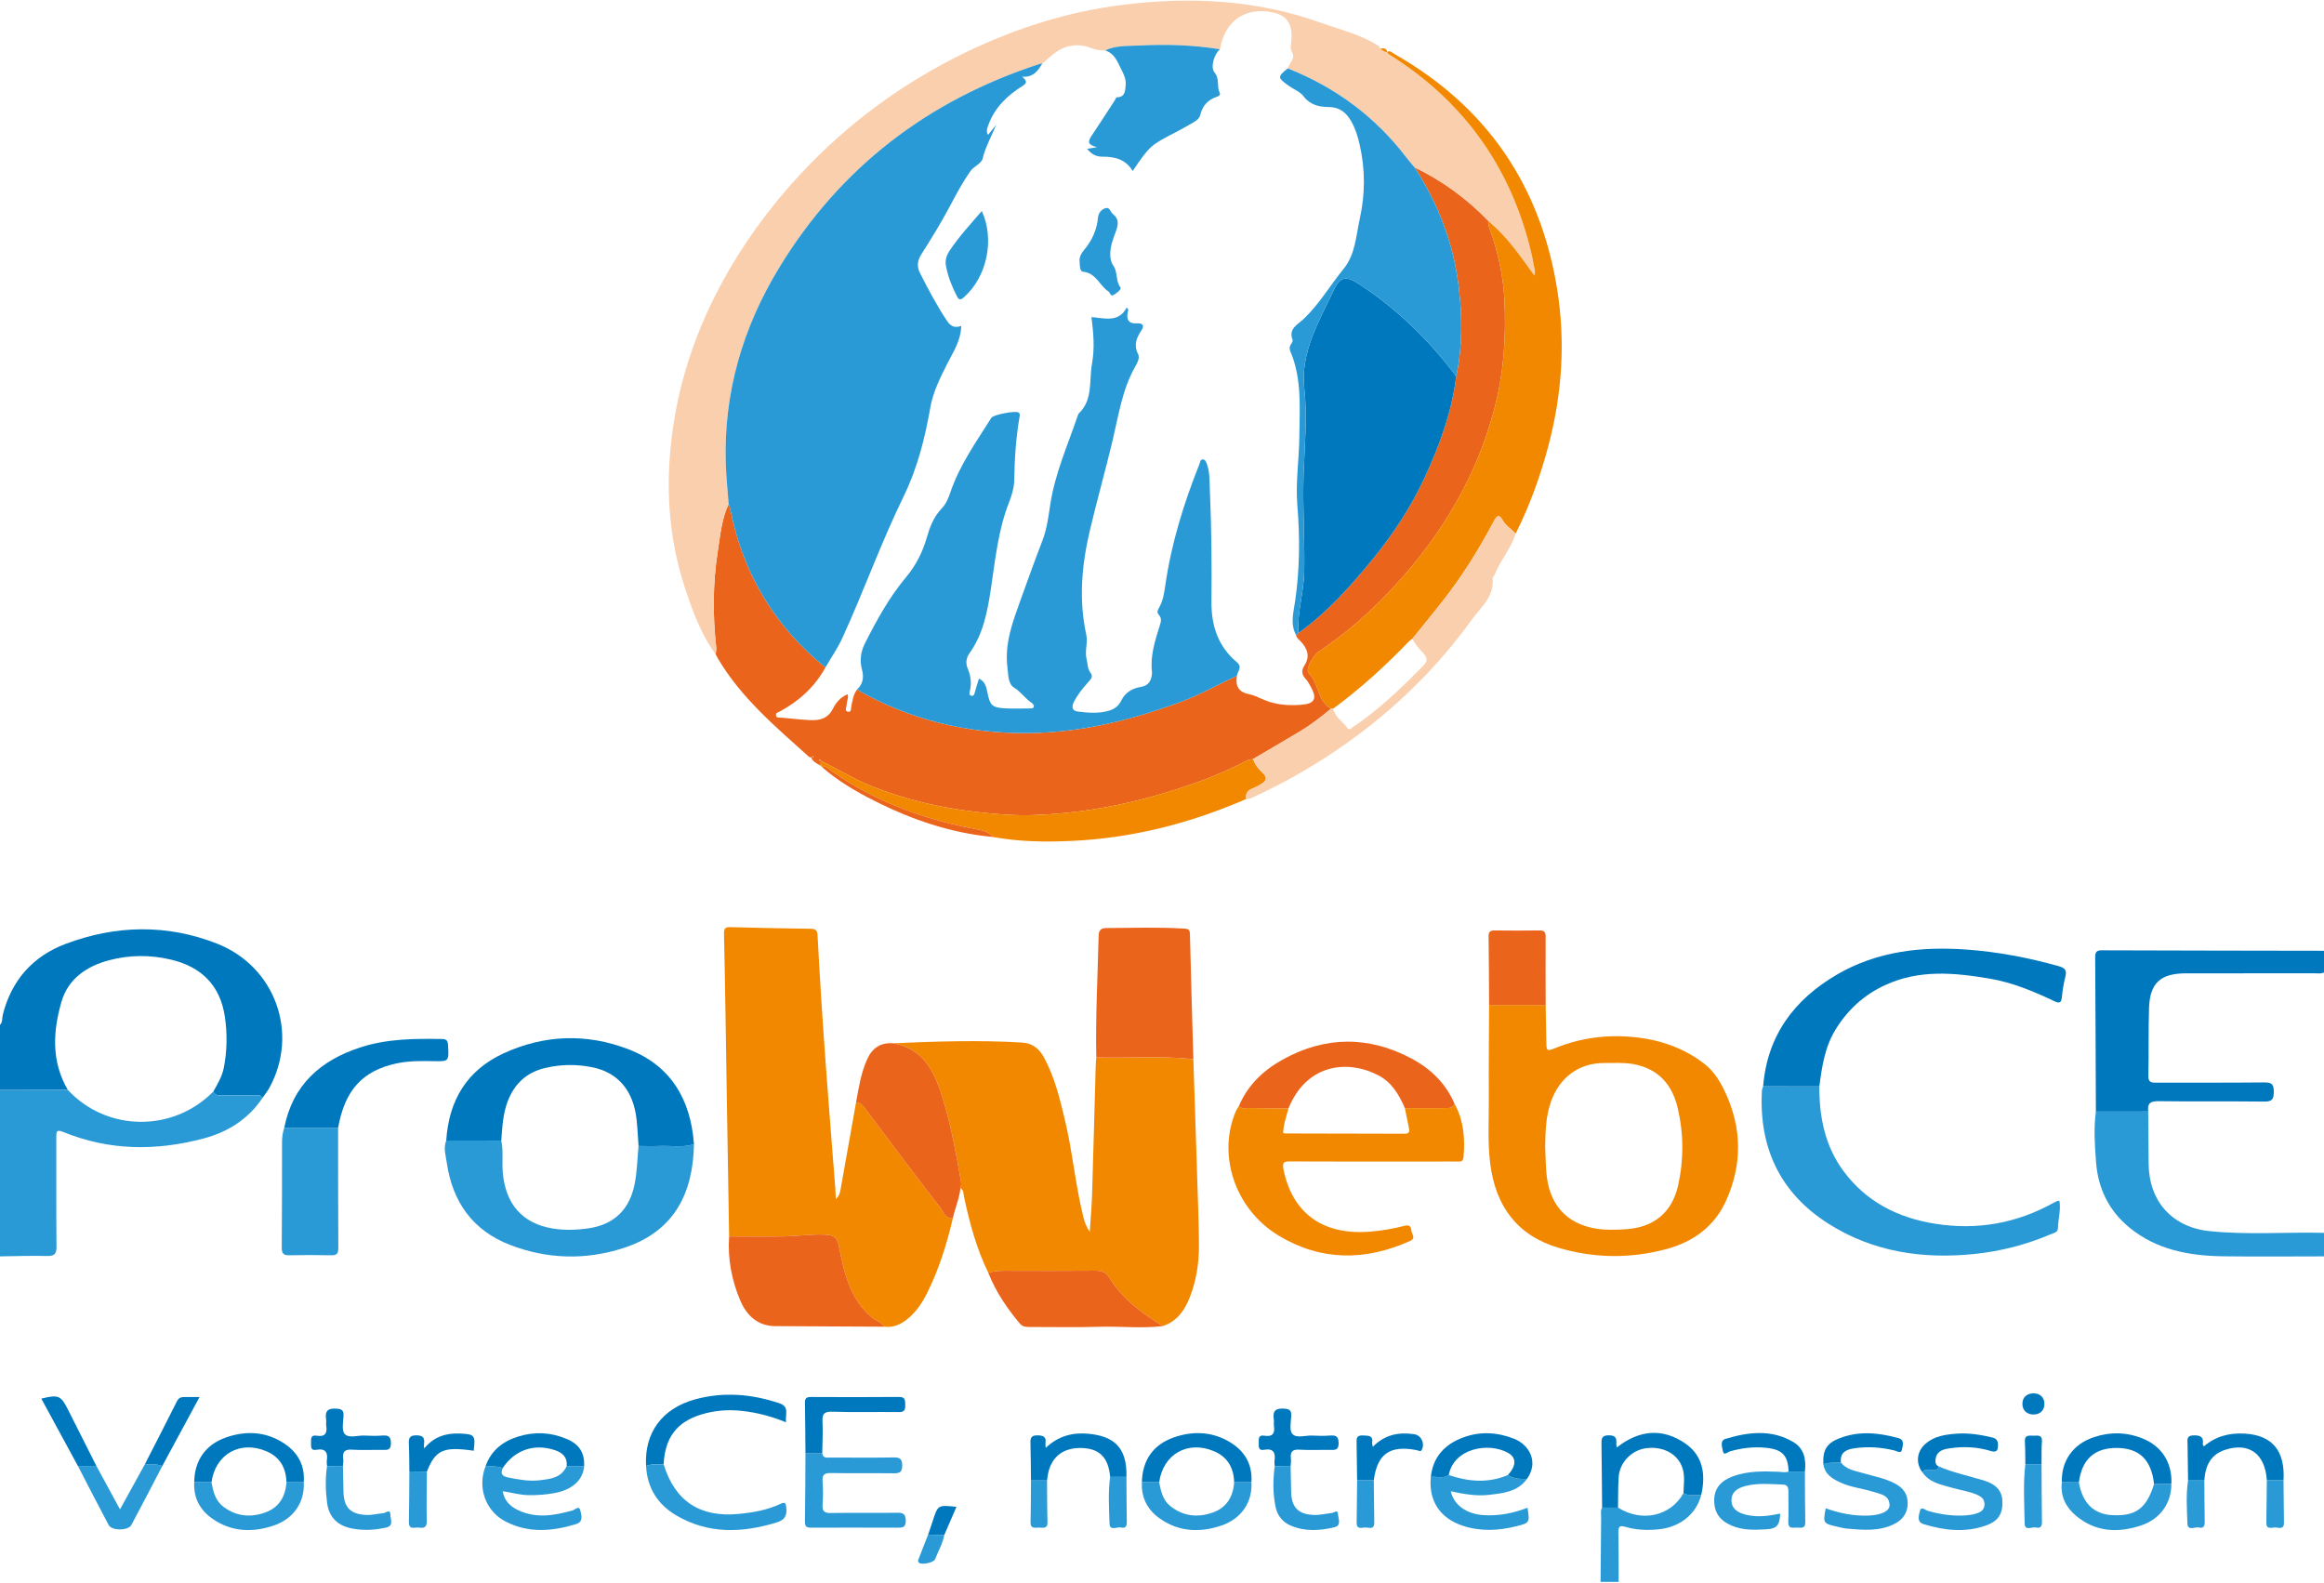 <?xml version="1.0" encoding="UTF-8" standalone="no"?>
<svg width="1979px" height="1348px" viewBox="0 0 1979 1348" version="1.1" xmlns="http://www.w3.org/2000/svg" xmlns:xlink="http://www.w3.org/1999/xlink">
    <!-- Generator: Sketch 3.8.3 (29802) - http://www.bohemiancoding.com/sketch -->
    <title>prowebce</title>
    <desc>Created with Sketch.</desc>
    <defs></defs>
    <g id="Page-1" stroke="none" stroke-width="1" fill="none" fill-rule="evenodd">
        <g id="prowebce" transform="translate(0, -1)">
            <path d="M0,873.821 C2.438,871.394 1.663,868.029 2.39,865.137 C9.776,835.767 28.053,815.33 55.788,804.862 C98.517,788.732 142.259,787.814 184.976,804.666 C234.311,824.131 254.706,880.72 229.561,927.077 C227.87,930.196 225.586,932.992 223.578,935.94 C221.685,932.926 218.634,933.918 215.988,933.888 C207.127,933.785 198.263,933.834 189.402,933.856 C186.334,933.864 183.188,934.147 181.649,930.579 C185.31,924.119 189.148,917.699 190.589,910.302 C193.411,895.827 193.623,881.18 191.453,866.677 C187.468,840.042 171.394,824.327 145.554,818.209 C128.021,814.055 110.379,814.138 93.001,818.724 C73.845,823.779 58.081,834.504 52.404,853.96 C45.035,879.214 43.578,904.953 57.713,929.119 C38.474,929.167 19.237,929.213 0,929.259 L0,873.821 Z" id="Fill-1" fill="#0078BD"></path>
            <g id="Group-5" transform="translate(0, 928.719)" fill="#2A9AD6">
                <path d="M181.649,1.859 C183.187,5.429 186.334,5.146 189.402,5.138 C198.263,5.116 207.126,5.067 215.988,5.169 C218.635,5.198 221.685,4.206 223.578,7.22 C211.486,25.358 193.997,36.304 173.568,41.761 C133.289,52.521 93.108,52.353 53.953,36.308 C47.844,33.804 47.929,36.231 47.944,40.882 C48.043,71.87 47.799,102.863 48.115,133.85 C48.181,140.334 46.204,142.049 39.903,141.889 C26.614,141.55 13.301,142.057 -0,142.215 L-0,0.54 C19.237,0.493 38.474,0.447 57.711,0.401 C90.863,36.134 147.236,36.798 181.649,1.859" id="Fill-3"></path>
            </g>
            <path d="M1979,829.162 C1976.311,830.442 1973.443,829.861 1970.662,829.864 C1934.25,829.906 1897.839,829.872 1861.427,829.9 C1839.748,829.917 1830.663,838.183 1829.994,859.641 C1829.395,878.853 1829.84,898.095 1829.448,917.318 C1829.341,922.51 1831.618,923.042 1835.864,923.024 C1866.633,922.896 1897.407,923.147 1928.173,922.801 C1934.623,922.728 1936.306,924.542 1936.247,930.889 C1936.19,937.085 1934.798,939.19 1928.197,939.11 C1898.201,938.747 1868.193,939.197 1838.198,938.772 C1831.114,938.67 1828.354,940.701 1829.34,947.614 C1814.477,947.634 1799.612,947.652 1784.748,947.673 C1784.571,903.819 1784.437,859.966 1784.148,816.113 C1784.12,811.904 1785.241,810.278 1789.731,810.293 C1852.82,810.515 1915.911,810.58 1979,810.683 L1979,829.162 Z" id="Fill-6" fill="#0078BD"></path>
            <path d="M1784.748,947.672 C1799.611,947.654 1814.476,947.634 1829.339,947.614 C1829.443,962.225 1829.584,976.837 1829.643,991.448 C1829.771,1023.704 1849.365,1046.043 1881.38,1049.412 C1913.847,1052.828 1946.462,1050.091 1979,1050.915 L1979,1070.935 C1950.319,1070.941 1921.632,1071.275 1892.957,1070.859 C1864.07,1070.439 1836.317,1065.374 1813.164,1046.298 C1795.67,1031.886 1786.527,1012.945 1784.865,990.426 C1783.816,976.189 1782.794,961.929 1784.748,947.672" id="Fill-8" fill="#2A9AD6"></path>
            <g id="Group-12" transform="translate(1362.969, 1272.129)" fill="#2A9AD6">
                <path d="M85.721,1.984 C81.484,18.295 67.686,29.405 49.475,31.25 C39.973,32.214 30.503,31.9 21.361,29.205 C16.446,27.756 15.053,28.66 15.16,33.782 C15.456,47.85 15.348,61.925 15.401,75.998 L-0,75.998 C0.148,57.667 0.265,39.335 0.474,21.005 C0.507,18.258 -0.25,15.389 1.3,12.779 C5.818,12.777 10.337,12.776 14.855,12.772 C35.098,25.508 59.501,20.144 70.58,0.524 C75.421,3.151 80.638,1.866 85.721,1.984" id="Fill-10"></path>
            </g>
            <path d="M698.486,652.968 C695.458,651.086 692.022,649.657 690.679,645.912 C691.407,645.852 692.136,645.79 692.863,645.729 C692.767,645.456 692.673,645.183 692.579,644.909 C691.937,645.242 691.293,645.575 690.651,645.906 C690.163,645.881 689.493,646.055 689.21,645.801 C660.855,620.275 631.475,595.694 611.628,562.271 C610.844,560.951 610.168,559.568 609.443,558.216 C609.606,556.209 610.097,554.166 609.88,552.199 C606.876,524.945 606.979,497.719 611.189,470.619 C613.316,456.935 614.505,442.966 620.479,430.138 C621,431.846 621.674,433.518 622.018,435.257 C632.803,489.731 659.749,534.456 702.889,569.427 C693.871,585.854 680.611,597.891 664.287,606.769 C662.782,607.587 660.418,607.93 660.786,610.22 C661.174,612.641 663.606,611.979 665.231,612.139 C673.387,612.941 681.545,613.822 689.726,614.253 C698.04,614.692 705.145,612.981 709.408,604.301 C711.907,599.211 715.935,594.636 721.764,592.2 C722.734,595.506 721.029,598.122 721.02,600.87 C721.012,603.066 718.668,606.581 722.203,607.18 C725.175,607.686 724.604,603.87 725.03,601.865 C726.044,597.098 726.766,592.281 729.808,588.244 C775.037,614.246 823.994,625.823 875.886,625.29 C920.466,624.833 963.116,614.332 1004.722,599.014 C1021.521,592.83 1037.081,583.953 1053.313,576.537 C1051.895,584.848 1054.374,590.327 1063.45,592.124 C1067.885,593.002 1072.102,595.147 1076.314,596.96 C1086.447,601.321 1097.098,601.978 1107.851,601.213 C1119.475,600.386 1121.801,596.02 1116.324,586.082 C1114.975,583.635 1113.632,581.067 1111.753,579.052 C1108.445,575.505 1108.045,571.939 1110.637,567.998 C1115.76,560.209 1113.535,553.533 1107.689,547.316 C1106.143,545.675 1104.088,544.38 1103.674,541.889 C1104.345,541.28 1105.015,540.673 1105.685,540.066 C1130.399,522.367 1150.471,499.856 1169.447,476.535 C1186.681,455.353 1201.714,432.488 1213.258,407.547 C1225.998,380.026 1236.308,351.754 1240.04,321.434 C1245.498,295.916 1245.267,270.225 1242.067,244.498 C1237.514,207.889 1224.701,174.301 1204.518,143.476 C1228.315,154.957 1249.294,170.315 1267.589,189.362 C1267.016,192.851 1268.607,195.905 1269.676,199.017 C1275.925,217.219 1279.997,236.044 1281.02,255.098 C1282.734,287.069 1280.621,318.79 1272.283,350.1 C1257.044,407.324 1227.641,456.374 1187.995,499.595 C1168.599,520.738 1147.223,539.834 1123.184,555.76 C1117.801,559.325 1111.621,571.515 1114.253,574.004 C1123.341,582.6 1121.514,597.887 1133.485,604.438 C1124.988,611.595 1116.205,618.376 1106.652,624.075 C1093.519,631.909 1080.306,639.609 1067.128,647.367 C1065.17,647.871 1063.023,648.014 1061.286,648.932 C1036.728,661.901 1010.695,670.918 984.065,678.525 C950.056,688.241 915.43,693.911 880.108,695.133 C863.745,695.7 847.494,694.299 831.182,692.418 C800.027,688.829 769.91,681.77 740.842,669.984 C726.364,664.114 713.164,655.809 699.186,649.001 C698.609,648.499 698.288,647.011 697.193,648.479 C697.866,648.644 698.538,648.808 699.211,648.973 C698.969,650.304 698.727,651.636 698.486,652.968" id="Fill-13" fill="#EB641B"></path>
            <g id="Group-17" transform="translate(569.289, 0.667)" fill="#FACFAD">
                <path d="M51.19,429.468 C45.216,442.299 44.027,456.268 41.9,469.952 C37.69,497.052 37.586,524.279 40.591,551.533 C40.808,553.499 40.317,555.543 40.154,557.549 C27.568,540.38 20.425,520.649 13.895,500.722 C2.442,465.776 -1.481,429.667 0.825,393.179 C4.193,339.874 19.306,289.721 44.655,242.636 C63.093,208.392 85.688,177.258 112.189,148.784 C152.826,105.122 200.046,70.451 253.678,44.637 C295.639,24.44 339.63,10.387 385.997,4.556 C443.893,-2.724 500.982,-0.02 556.359,19.998 C572.489,25.829 589.469,29.695 604.193,39.179 C605.553,40.055 605.804,40.728 605.915,41.942 C607.883,43.021 609.493,44.936 612.072,44.598 C612.072,44.598 611.962,44.521 611.962,44.523 C612.283,46.294 613.87,46.825 615.117,47.617 C679.412,88.452 719.396,146.246 735.778,220.507 C736.274,222.751 736.417,225.082 737.034,227.286 C737.69,229.622 738.236,231.854 737.33,235.048 C725.162,218.04 713.738,201.66 698.3,188.695 C680.005,169.649 659.026,154.291 635.231,142.812 C632.945,140.071 630.549,137.41 628.387,134.57 C601.845,99.704 567.911,74.689 527.277,58.575 C528.639,54.077 534.014,50.184 531.137,45.222 C529.153,41.803 529.866,39.138 530.227,35.944 C531.927,20.861 526.691,13.063 513.406,10.636 C490.408,6.437 473.401,18.722 469.594,42.285 C446.842,38.586 423.9,37.92 400.969,39.099 C391.222,39.601 381.075,38.854 371.802,43.283 C367.681,43.38 363.78,42.75 359.835,41.246 C347.536,36.552 336.363,38.987 326.416,47.449 C323.702,49.757 321.033,52.121 318.353,54.457 C317.602,54.549 316.801,54.52 316.086,54.753 C220.919,85.724 146.062,142.906 94.001,228.652 C63.061,279.614 46.847,335.044 48.746,395.118 C49.108,406.583 50.352,418.019 51.19,429.468" id="Fill-15"></path>
            </g>
            <path d="M760.738,889.455 C797.113,887.852 833.478,886.675 869.894,888.807 C879.062,889.344 884.616,893.724 888.722,901.117 C898.167,918.13 902.547,936.859 906.992,955.545 C913.434,982.633 915.804,1010.498 922.559,1037.528 C923.601,1041.698 924.975,1045.787 927.994,1049.852 C928.658,1039.601 929.611,1029.358 929.931,1019.096 C931.077,982.454 932.003,945.805 933.033,909.16 C933.105,906.601 933.361,904.046 933.532,901.49 C961.085,902.252 988.696,899.931 1016.206,903.03 C1017.392,939.328 1018.612,975.626 1019.749,1011.928 C1020.269,1028.542 1020.911,1045.163 1020.97,1061.782 C1021.022,1076.703 1018.737,1091.368 1013.329,1105.364 C1008.954,1116.689 1002.435,1126.208 990.188,1130.322 C972.539,1119.33 955.846,1107.195 944.711,1089.124 C941.506,1083.924 937.447,1083.078 931.955,1083.126 C906.876,1083.343 881.795,1083.264 856.716,1083.184 C851.578,1083.169 846.51,1083.275 841.602,1084.977 C831.551,1064.389 825.656,1042.474 820.892,1020.196 C820.325,1017.544 820.738,1014.475 817.886,1012.734 C818.434,1010.796 818.67,1009.019 818.291,1006.833 C814.282,983.745 810.079,960.649 803.344,938.224 C796.628,915.864 787.902,894.363 760.738,889.455" id="Fill-18" fill="#F18800"></path>
            <path d="M620.876,1053.991 C620.209,1013.739 619.528,973.488 618.877,933.237 C618.139,887.599 617.551,841.956 616.531,796.325 C616.416,791.14 617.772,790.441 622.365,790.575 C644.919,791.23 667.483,791.612 690.045,791.937 C693.972,791.994 695.953,792.753 696.192,797.403 C699.874,869.087 705.594,940.628 711.251,1012.175 C711.492,1015.241 711.534,1018.324 711.702,1022.149 C715.307,1019.084 715.552,1015.242 716.202,1011.591 C720.465,987.634 724.723,963.675 728.983,939.718 C732.054,939.895 734.067,941.608 735.863,943.995 C757.282,972.461 778.601,1001.007 800.424,1029.16 C803.206,1032.747 804.761,1038.999 811.403,1038.55 C806.249,1060.392 799.628,1081.741 789.619,1101.903 C785.749,1109.702 781.028,1116.981 774.454,1122.831 C768.367,1128.249 761.548,1131.895 753.01,1130.831 C750.461,1126.703 745.614,1125.626 742.108,1122.628 C724.047,1107.185 719.074,1085.741 714.754,1064.113 C712.888,1054.771 711.341,1052.762 701.531,1052.378 C690.749,1051.956 680.098,1053.633 669.384,1053.881 C653.222,1054.254 637.045,1053.986 620.876,1053.991" id="Fill-20" fill="#F18800"></path>
            <path d="M1267.588,189.362 C1283.027,202.327 1294.452,218.707 1306.618,235.714 C1307.524,232.519 1306.979,230.289 1306.324,227.952 C1305.705,225.749 1305.562,223.418 1305.066,221.174 C1288.684,146.913 1248.701,89.119 1184.405,48.284 C1183.158,47.492 1181.572,46.961 1181.251,45.188 C1183.862,43.73 1185.567,45.951 1187.349,46.962 C1265.675,91.475 1311.714,158.51 1325.986,247.235 C1333.203,292.092 1330.183,336.609 1318.572,380.512 C1311.719,406.425 1302.66,431.541 1290.609,455.529 C1287.17,451.514 1282.29,448.897 1279.625,444.123 C1276.799,439.061 1274.89,439.555 1272.196,444.648 C1259.412,468.824 1244.981,491.984 1228.034,513.498 C1219.715,524.059 1211.178,534.447 1202.74,544.914 C1201.738,545.684 1200.616,546.34 1199.749,547.241 C1179.733,568.054 1158.478,587.468 1135.174,604.577 C1134.612,604.53 1134.048,604.484 1133.484,604.44 C1121.513,597.887 1123.341,582.6 1114.252,574.004 C1111.62,571.515 1117.802,559.325 1123.183,555.76 C1147.223,539.834 1168.6,520.738 1187.994,499.595 C1227.64,456.375 1257.043,407.324 1272.282,350.101 C1280.62,318.79 1282.735,287.069 1281.019,255.098 C1279.998,236.044 1275.925,217.218 1269.677,199.016 C1268.608,195.904 1267.015,192.851 1267.588,189.362" id="Fill-22" fill="#F18800"></path>
            <path d="M1315.793,977.712 C1316.105,984.873 1316.21,992.051 1316.769,999.193 C1318.899,1026.378 1333.507,1043.065 1359.05,1047.301 C1367.414,1048.687 1375.923,1048.341 1384.371,1047.826 C1408.076,1046.386 1423.823,1033.703 1428.99,1010.564 C1433.897,988.593 1433.783,966.279 1428.593,944.394 C1423.878,924.513 1412.061,911.049 1390.804,907.188 C1382.597,905.699 1374.485,906.294 1366.346,906.25 C1344.926,906.137 1328.507,918.102 1321.03,938.339 C1316.307,951.125 1315.984,964.362 1315.793,977.712 M1316.211,856.886 C1316.404,867.134 1316.65,877.383 1316.769,887.632 C1316.868,896.151 1316.963,896.556 1324.925,893.36 C1346.214,884.813 1368.141,881.942 1390.944,884.16 C1413.429,886.345 1433.992,893.347 1451.837,907.362 C1459.976,913.755 1465.197,922.753 1469.406,931.855 C1483.395,962.1 1483.586,992.908 1469.942,1023.276 C1460.067,1045.254 1442.077,1058.526 1419.227,1064.678 C1388.64,1072.912 1357.767,1072.652 1327.382,1063.703 C1291.929,1053.262 1273.655,1028.195 1269.037,992.235 C1266.607,973.314 1267.938,954.317 1267.802,935.359 C1267.614,909.203 1267.936,883.043 1268.038,856.886 L1316.211,856.886" id="Fill-24" fill="#F18800"></path>
            <path d="M1238.591,940.925 C1246.449,955.171 1247.625,970.49 1246.275,986.343 C1245.886,990.906 1243.091,990.143 1240.399,990.151 C1227.826,990.19 1215.253,990.17 1202.678,990.17 C1168.036,990.17 1133.393,990.251 1098.751,990.082 C1093.568,990.056 1091.688,990.618 1092.92,996.759 C1100.381,1033.97 1126.236,1052.958 1166.086,1049.918 C1176.34,1049.134 1186.439,1047.387 1196.381,1044.838 C1200.302,1043.832 1201.608,1045.693 1201.816,1048.939 C1202.008,1051.951 1206.214,1055.39 1200.61,1057.892 C1162.51,1074.906 1124.846,1075.073 1088.737,1053.191 C1051.515,1030.632 1036.271,984.247 1052.581,946.898 C1053.181,945.526 1054.133,944.308 1054.92,943.019 C1057.122,945.628 1060.132,944.562 1062.807,944.604 C1074.273,944.781 1085.74,944.795 1097.207,944.869 C1095.409,951.743 1092.98,958.482 1092.635,965.664 C1093.166,965.895 1093.63,966.271 1094.093,966.273 C1128.067,966.348 1162.042,966.356 1196.014,966.502 C1199.595,966.516 1200.465,965.07 1199.818,961.928 C1198.637,956.2 1197.485,950.463 1196.321,944.73 C1207.609,944.702 1218.898,944.65 1230.188,944.662 C1233.583,944.665 1237.003,944.906 1238.591,940.925" id="Fill-26" fill="#F18800"></path>
            <path d="M1549.26,926.152 C1549.175,952.058 1553.934,976.649 1569.63,998.021 C1589.109,1024.546 1616.264,1038.156 1648.08,1043.178 C1683.709,1048.802 1717.419,1042.792 1748.986,1025.182 C1750.1,1024.562 1751.29,1024.073 1752.467,1023.571 C1752.655,1023.491 1752.952,1023.662 1753.748,1023.842 C1755.031,1031.541 1752.585,1039.239 1752.427,1047.008 C1752.35,1050.804 1748.339,1051.2 1745.66,1052.342 C1725.258,1061.043 1703.859,1066.507 1681.941,1068.826 C1637.514,1073.529 1594.751,1067.266 1556.54,1042.818 C1515.601,1016.623 1497.692,978.055 1500.359,929.744 C1500.427,928.525 1501.046,927.338 1501.408,926.135 C1517.359,926.142 1533.309,926.148 1549.26,926.152" id="Fill-28" fill="#2A9AD6"></path>
            <path d="M590.94,975.349 C590.226,1015.038 575.834,1049.419 530.679,1063.918 C498.547,1074.236 465.825,1073.353 434.238,1061.143 C402.514,1048.88 385.299,1024.477 380.447,991.161 C379.542,984.943 377.413,978.628 380.004,972.275 C395.628,972.297 411.25,972.317 426.873,972.337 C428.756,981.176 427.375,990.164 428.107,999.074 C430.327,1026.138 444.602,1042.862 470.466,1047.162 C480.571,1048.842 490.885,1048.523 501.106,1047.051 C523.504,1043.826 536.362,1030.441 540.531,1008.837 C542.547,998.387 542.725,987.583 543.736,976.938 C549.605,976.952 555.486,977.205 561.34,976.926 C571.209,976.455 581.221,978.56 590.94,975.349" id="Fill-30" fill="#2A9AD6"></path>
            <path d="M1016.207,903.029 C988.696,899.931 961.086,902.251 933.532,901.489 C932.845,867.125 934.692,832.809 935.527,798.474 C935.627,794.367 936.485,791.355 941.859,791.333 C963.899,791.244 985.938,790.438 1007.972,791.78 C1011.024,791.966 1013.179,791.986 1013.279,796.215 C1014.118,831.823 1015.198,867.425 1016.207,903.029" id="Fill-32" fill="#EB641B"></path>
            <path d="M1549.26,926.152 C1533.309,926.148 1517.359,926.142 1501.408,926.135 C1504.892,882.914 1527.823,852.235 1564.203,831.003 C1598.421,811.035 1636.105,806.834 1674.873,809.673 C1701.501,811.624 1727.602,816.617 1753.328,823.864 C1759.011,825.466 1759.999,827.74 1758.724,832.92 C1757.323,838.62 1756.302,844.467 1755.775,850.31 C1755.314,855.424 1753.232,855.458 1749.391,853.628 C1731.793,845.248 1713.874,837.753 1694.497,834.44 C1664.414,829.3 1634.515,826.511 1605.508,839.818 C1587.486,848.084 1573.648,860.664 1563.194,877.562 C1553.897,892.589 1551.484,909.267 1549.26,926.152" id="Fill-34" fill="#0078BD"></path>
            <path d="M426.873,972.337 C411.25,972.317 395.628,972.296 380.004,972.276 C382.134,938.249 397.528,912.461 428.779,898.058 C463.388,882.107 499.491,880.921 534.912,894.453 C571.309,908.358 588.177,937.356 590.94,975.349 C581.222,978.56 571.209,976.455 561.342,976.925 C555.486,977.205 549.605,976.953 543.735,976.939 C543.212,969.548 542.893,962.137 542.124,954.773 C539.562,930.217 526.605,914.52 504.804,909.983 C491.137,907.139 477.381,907.29 463.744,910.619 C448.395,914.364 438.212,923.846 432.496,938.469 C428.228,949.389 427.689,960.874 426.873,972.337" id="Fill-36" fill="#0078BD"></path>
            <path d="M699.187,649.002 C713.164,655.81 726.364,664.113 740.843,669.983 C769.91,681.769 800.028,688.828 831.182,692.419 C847.495,694.298 863.744,695.701 880.109,695.134 C915.43,693.91 950.054,688.24 984.066,678.524 C1010.695,670.917 1036.728,661.9 1061.287,648.932 C1063.024,648.014 1065.171,647.87 1067.128,647.368 C1068.542,652.165 1071.653,655.847 1075.212,659.124 C1079.526,663.095 1078.254,666.166 1073.917,668.775 C1071.525,670.214 1069.022,671.539 1066.427,672.554 C1062.238,674.192 1060.41,676.975 1061.296,681.438 C1013.573,702.15 963.969,714.864 911.814,717.175 C889.546,718.161 867.417,717.779 845.437,713.784 C842.294,709.759 837.834,708.336 833.064,707.466 C787.818,699.21 745.369,684.008 707.546,657.174 C705.487,655.714 703.533,652.768 700.128,654.361 C700.128,654.361 700.183,654.297 700.186,654.291 C700.243,653.093 699.809,652.519 698.549,652.989 C698.549,652.989 698.487,652.967 698.486,652.967 C698.728,651.636 698.969,650.304 699.211,648.972 L699.187,649.002" id="Fill-38" fill="#F18800"></path>
            <path d="M620.876,1053.991 C637.045,1053.986 653.222,1054.254 669.384,1053.881 C680.098,1053.633 690.749,1051.956 701.531,1052.378 C711.341,1052.762 712.888,1054.771 714.754,1064.113 C719.074,1085.741 724.047,1107.185 742.108,1122.628 C745.614,1125.626 750.461,1126.703 753.01,1130.831 C722.017,1130.677 691.025,1130.574 660.035,1130.345 C644.964,1130.232 635.625,1120.889 630.366,1108.505 C623.053,1091.293 619.553,1072.943 620.876,1053.991" id="Fill-40" fill="#EB641B"></path>
            <path d="M811.403,1038.549 C804.762,1038.999 803.205,1032.747 800.425,1029.16 C778.601,1001.007 757.283,972.461 735.862,943.995 C734.067,941.608 732.054,939.895 728.983,939.718 C731.268,927.26 733.167,914.725 738.453,903.016 C742.834,893.312 750.06,888.635 760.739,889.456 C787.902,894.362 796.628,915.864 803.344,938.224 C810.079,960.648 814.283,983.745 818.29,1006.834 C818.671,1009.019 818.434,1010.796 817.887,1012.734 C816.98,1021.655 813.228,1029.859 811.403,1038.549" id="Fill-42" fill="#EB641B"></path>
            <path d="M1061.295,681.437 C1060.41,676.976 1062.238,674.192 1066.427,672.553 C1069.022,671.538 1071.525,670.214 1073.916,668.776 C1078.253,666.165 1079.527,663.096 1075.211,659.123 C1071.654,655.846 1068.543,652.166 1067.128,647.367 C1080.306,639.609 1093.518,631.909 1106.652,624.075 C1116.205,618.376 1124.988,611.596 1133.485,604.438 C1134.049,604.484 1134.611,604.53 1135.174,604.577 C1136.959,611.703 1143.321,615.426 1147.315,620.909 C1149.044,623.287 1150.184,621.501 1151.647,620.518 C1173.963,605.55 1193.151,587.004 1211.989,568.035 C1215.565,564.433 1215.813,561.506 1212.292,557.569 C1208.789,553.65 1204.957,549.854 1202.739,544.914 C1211.177,534.447 1219.714,524.058 1228.033,513.497 C1244.982,491.984 1259.412,468.823 1272.197,444.648 C1274.889,439.555 1276.8,439.061 1279.626,444.123 C1282.29,448.898 1287.169,451.514 1290.61,455.529 C1286.738,468.104 1277.739,478.057 1272.894,490.138 C1272.426,491.308 1270.942,492.405 1271.045,493.421 C1272.637,509.127 1260.803,518.348 1253.063,529.049 C1222.987,570.63 1186.553,606.029 1144.535,635.448 C1120.106,652.552 1094.278,667.453 1067.129,679.94 C1065.283,680.79 1063.492,681.919 1061.295,681.437" id="Fill-44" fill="#FACFAD"></path>
            <path d="M1097.208,944.868 C1085.74,944.794 1074.271,944.78 1062.805,944.603 C1060.13,944.562 1057.123,945.627 1054.92,943.019 C1062.416,925.281 1075.653,912.601 1092.004,903.49 C1128.336,883.244 1165.401,882.994 1202.072,902.501 C1218.259,911.112 1231.154,923.618 1238.591,940.926 C1237.004,944.905 1233.583,944.665 1230.187,944.662 C1218.898,944.651 1207.61,944.703 1196.321,944.731 C1191.394,933.317 1185.295,922.779 1173.756,916.775 C1147.18,902.946 1112.604,907.188 1097.208,944.868" id="Fill-46" fill="#EB641B"></path>
            <path d="M841.601,1084.976 C846.509,1083.274 851.578,1083.168 856.716,1083.185 C881.796,1083.265 906.877,1083.342 931.955,1083.125 C937.446,1083.077 941.506,1083.924 944.711,1089.125 C955.846,1107.195 972.539,1119.329 990.188,1130.323 C972.081,1132.514 953.925,1130.315 935.785,1130.898 C916.098,1131.529 896.376,1131.008 876.669,1131.073 C873.507,1131.082 870.746,1130.882 868.446,1128.156 C857.396,1115.056 847.934,1100.996 841.601,1084.976" id="Fill-48" fill="#EB641B"></path>
            <path d="M287.903,961.588 C287.94,995.683 287.901,1029.776 288.103,1063.869 C288.131,1068.538 286.74,1070.122 282.014,1070.01 C270.226,1069.728 258.423,1069.724 246.635,1070.01 C241.779,1070.129 239.879,1068.855 239.925,1063.633 C240.182,1033.641 240.13,1003.646 240.162,973.652 C240.167,969.516 240.706,965.478 242.029,961.551 C257.32,961.563 272.611,961.576 287.903,961.588" id="Fill-50" fill="#2A9AD6"></path>
            <path d="M287.903,961.588 C272.611,961.576 257.32,961.563 242.029,961.551 C249.222,924.868 273.086,903.844 307.209,892.858 C329.751,885.6 353.138,885.406 376.534,885.83 C380.063,885.895 381.295,887.151 381.506,890.818 C382.32,904.965 382.47,904.922 368.983,904.688 C358.465,904.507 347.946,904.386 337.572,906.629 C308.566,912.898 293.557,929.498 287.903,961.588" id="Fill-52" fill="#0078BD"></path>
            <path d="M1316.212,856.886 L1268.038,856.886 C1267.918,837.412 1267.903,817.936 1267.596,798.465 C1267.529,794.23 1269.212,793.32 1273.013,793.371 C1285.572,793.54 1298.138,793.554 1310.695,793.363 C1314.564,793.303 1316.206,794.349 1316.181,798.486 C1316.064,817.953 1316.18,837.42 1316.212,856.886" id="Fill-54" fill="#EB641B"></path>
            <path d="M700.179,1238.689 C700.9,1243.215 704.43,1242.254 707.348,1242.26 C725.29,1242.299 743.235,1242.456 761.172,1242.172 C766.444,1242.089 768.235,1243.518 768.266,1249.016 C768.297,1254.734 766.048,1255.747 761,1255.675 C743.318,1255.427 725.626,1255.773 707.946,1255.462 C702.497,1255.367 699.95,1256.414 700.455,1262.535 C701,1269.154 700.874,1275.871 700.469,1282.51 C700.144,1287.812 701.818,1289.583 707.294,1289.494 C726.257,1289.181 745.229,1289.541 764.194,1289.266 C769.461,1289.189 771.229,1290.636 771.3,1296.103 C771.374,1301.944 768.422,1302.016 764.154,1301.998 C740.059,1301.893 715.966,1301.93 691.872,1301.967 C688.398,1301.972 685.345,1302.32 685.436,1297.078 C685.773,1277.617 685.769,1258.149 685.893,1238.686 C690.655,1238.686 695.417,1238.687 700.179,1238.689" id="Fill-56" fill="#2A9AD6"></path>
            <path d="M497.452,1249.633 C496.417,1261.675 487.138,1269.892 471.597,1272.627 C464.501,1273.876 457.376,1274.381 450.167,1274.28 C442.981,1274.176 436.085,1272.214 428.068,1270.892 C429.541,1279.335 434.606,1283.903 441.108,1287.017 C456.512,1294.391 472.036,1291.661 487.596,1287.272 C489.685,1286.682 493.209,1282.734 494.193,1287.306 C495.016,1291.124 497.156,1296.926 490.522,1298.945 C470.345,1305.085 450.186,1306.848 430.693,1296.834 C413.373,1287.934 406.324,1267.792 413.526,1249.485 C418.438,1249.643 423.385,1249.491 428.122,1251.154 C425.948,1256.102 427.537,1258.204 432.918,1259.274 C441.726,1261.027 450.524,1262.662 459.454,1261.603 C468.54,1260.526 478.047,1259.641 482.556,1249.537 C487.522,1249.568 492.487,1249.6 497.452,1249.633" id="Fill-58" fill="#2A9AD6"></path>
            <path d="M1448.689,1274.113 C1443.607,1273.996 1438.389,1275.28 1433.549,1272.653 C1433.703,1265.537 1434.977,1258.307 1432.764,1251.364 C1428.899,1239.251 1416.462,1232.506 1401.962,1234.282 C1389.575,1235.799 1379.233,1246.253 1378.373,1258.836 C1377.78,1267.497 1377.98,1276.212 1377.824,1284.902 C1373.306,1284.905 1368.787,1284.906 1364.269,1284.908 C1364.107,1266.952 1364.01,1248.996 1363.739,1231.042 C1363.671,1226.553 1363.623,1223.34 1369.938,1223.319 C1375.995,1223.299 1376.803,1226.003 1376.338,1230.748 C1376.267,1231.474 1376.569,1232.24 1376.814,1233.664 C1395.832,1218.662 1415.992,1216.783 1435.55,1230.584 C1450.422,1241.081 1452.563,1257.095 1448.689,1274.113" id="Fill-60" fill="#0078BD"></path>
            <path d="M1536.973,1254.209 C1537.056,1268.55 1536.982,1282.895 1537.295,1297.231 C1537.429,1303.386 1533.254,1301.841 1529.989,1301.906 C1526.607,1301.972 1522.593,1303.118 1522.826,1297.074 C1523.152,1288.63 1522.813,1280.162 1522.909,1271.707 C1522.947,1268.307 1522.567,1265.429 1518.324,1265.273 C1507.59,1264.881 1496.825,1263.763 1486.209,1266.521 C1479.757,1268.196 1474.358,1271.509 1474.438,1278.745 C1474.524,1286.439 1480.568,1289.451 1487.142,1291.031 C1496.789,1293.35 1506.384,1291.927 1515.948,1290.013 C1515.49,1300.132 1513.06,1302.916 1503.658,1303.406 C1493.932,1303.912 1484.182,1304.262 1474.886,1300.358 C1464.232,1295.886 1459.482,1288.912 1459.747,1277.924 C1459.974,1268.492 1465.456,1261.867 1475.977,1258.111 C1488.577,1253.613 1501.613,1253.852 1514.688,1254.388 C1517.479,1254.501 1520.292,1255.261 1523.057,1254.187 C1527.695,1254.193 1532.334,1254.201 1536.973,1254.209" id="Fill-62" fill="#2A9AD6"></path>
            <path d="M1300.214,1260.54 C1292.248,1271.52 1280.053,1272.587 1268.125,1274.003 C1257.157,1275.304 1246.344,1273.328 1235.38,1270.969 C1237.964,1282.714 1248.99,1290.375 1263.276,1291.301 C1276.255,1292.142 1288.672,1289.669 1300.781,1284.999 C1302.732,1297.687 1302.662,1297.926 1291.174,1300.786 C1276.006,1304.565 1260.781,1305.318 1245.714,1300.382 C1226.146,1293.971 1216.405,1278.957 1218.404,1258.751 C1223.483,1258.129 1228.878,1260.557 1233.669,1257.165 C1250.45,1262.847 1267.232,1264.269 1284.014,1257.163 C1288.946,1260.537 1294.592,1260.482 1300.214,1260.54" id="Fill-64" fill="#2A9AD6"></path>
            <path d="M550.166,1249.426 C548.562,1221.301 563.671,1200.508 591.812,1192.744 C616.041,1186.06 639.937,1188.133 663.625,1195.99 C672.64,1198.979 668.464,1205.646 669.337,1212.244 C656.667,1207.078 644.395,1203.875 631.627,1202.501 C619.953,1201.246 608.519,1202.142 597.383,1205.519 C576.244,1211.932 566.292,1225.26 565.106,1247.957 C560.093,1248.111 555.003,1247.485 550.166,1249.426" id="Fill-66" fill="#0078BD"></path>
            <path d="M550.166,1249.426 C555.003,1247.485 560.093,1248.111 565.106,1247.957 C574.727,1279.503 596.168,1293.428 629.015,1290.268 C641.368,1289.08 653.342,1287.014 664.577,1281.707 C668.484,1279.861 669.189,1280.986 669.582,1284.876 C670.238,1291.355 668.479,1295.322 661.743,1297.405 C632.244,1306.529 603.217,1307.649 575.753,1291.455 C560.107,1282.231 551.079,1268.071 550.166,1249.426" id="Fill-68" fill="#2A9AD6"></path>
            <path d="M1567.65,1246.521 C1572.499,1252.699 1579.903,1253.572 1586.716,1255.574 C1595.741,1258.227 1604.944,1259.838 1613.559,1264.327 C1620.975,1268.192 1624.432,1273.479 1624.499,1281.143 C1624.566,1288.959 1620.582,1294.894 1613.687,1298.522 C1600.735,1305.338 1586.821,1303.981 1572.995,1302.787 C1569.951,1302.524 1566.938,1301.723 1563.944,1301.029 C1552.458,1298.371 1552.329,1298.135 1554.662,1285.486 C1566.867,1289.807 1579.342,1292.343 1592.333,1291.607 C1602.506,1291.031 1609.321,1287.696 1609.049,1282.477 C1608.611,1274.027 1601.082,1273.367 1595.189,1271.468 C1586.186,1268.568 1576.584,1267.716 1567.859,1263.813 C1560.707,1260.611 1554.054,1256.826 1552.669,1248.028 C1557.53,1246.2 1562.623,1246.69 1567.65,1246.521" id="Fill-70" fill="#2A9AD6"></path>
            <path d="M1650.935,1249.841 C1663.225,1255.094 1676.288,1257.861 1689.028,1261.668 C1699.425,1264.775 1704.627,1270.253 1705.098,1278.775 C1705.704,1289.723 1702.046,1296.197 1691.35,1300.043 C1673.507,1306.46 1655.52,1304.338 1637.86,1298.915 C1631.991,1297.111 1634.047,1291.244 1634.909,1287.678 C1635.934,1283.438 1639.468,1287.005 1641.67,1287.641 C1652.346,1290.722 1663.171,1292.291 1674.272,1291.497 C1677.05,1291.298 1679.869,1290.855 1682.532,1290.06 C1686.316,1288.931 1689.69,1287.199 1689.898,1282.393 C1690.103,1277.686 1687.181,1275.535 1683.45,1273.914 C1676.595,1270.937 1669.179,1269.973 1662.064,1267.94 C1652.811,1265.299 1642.967,1263.602 1636.941,1254.743 C1639.037,1251.544 1642.312,1253.073 1645.109,1252.731 C1647.412,1252.45 1650.347,1253.545 1650.935,1249.841" id="Fill-72" fill="#2A9AD6"></path>
            <path d="M1930.32,1261.718 C1928.937,1239.031 1915.1,1228.955 1894.643,1235.735 C1883.602,1239.396 1878.046,1247.647 1877.098,1261.787 C1872.484,1261.804 1867.872,1261.821 1863.258,1261.838 C1863.101,1251.614 1862.896,1241.39 1862.81,1231.165 C1862.779,1227.521 1861.584,1223.494 1868.003,1223.377 C1873.852,1223.271 1876.737,1224.685 1875.765,1230.92 C1875.708,1231.283 1876.165,1231.725 1876.72,1232.754 C1886.725,1224.107 1898.486,1221.135 1911.398,1221.86 C1934.91,1223.182 1946.049,1236.527 1944.515,1261.716 C1939.784,1261.718 1935.052,1261.718 1930.32,1261.718" id="Fill-74" fill="#0078BD"></path>
            <path d="M1755.784,1263.358 C1755.08,1245.427 1765.109,1230.989 1782.712,1225.024 C1796.791,1220.255 1810.872,1220.489 1824.702,1226.093 C1841.045,1232.715 1849.913,1246.949 1849.018,1264.783 C1844.109,1264.823 1839.197,1264.863 1834.286,1264.903 C1832.047,1244.194 1821.788,1234.215 1802.608,1234.088 C1783.605,1233.964 1772.754,1243.798 1770.296,1263.371 C1765.458,1263.366 1760.621,1263.363 1755.784,1263.358" id="Fill-76" fill="#0078BD"></path>
            <path d="M82.083,1249.418 C88.664,1261.519 95.243,1273.62 102.197,1286.404 C109.449,1273.227 116.388,1260.621 123.328,1248.015 C128.343,1247.93 133.376,1247.656 138.214,1249.43 C129.459,1266.192 120.827,1283.021 111.876,1299.68 C109.204,1304.654 95.231,1304.744 92.568,1299.771 C83.645,1283.104 75.074,1266.249 66.368,1249.465 C71.606,1249.45 76.845,1249.435 82.083,1249.418" id="Fill-78" fill="#2A9AD6"></path>
            <path d="M972.392,1263.259 C972.746,1244.447 982.13,1231.106 999.827,1225.016 C1014.716,1219.891 1029.8,1220.023 1043.856,1227.198 C1058.221,1234.53 1066.817,1246.227 1065.639,1263.359 C1060.737,1263.347 1055.837,1263.334 1050.936,1263.322 C1050.58,1251.003 1045.37,1241.744 1033.735,1236.843 C1011.362,1227.417 990.36,1239.414 987.095,1263.361 L972.392,1263.259 Z" id="Fill-80" fill="#0078BD"></path>
            <path d="M165.391,1263.258 C165.587,1244.937 174.858,1231.409 192.104,1225.268 C207.462,1219.799 223.058,1219.832 237.518,1227.579 C251.38,1235.008 259.967,1246.499 258.638,1263.358 C253.736,1263.348 248.836,1263.335 243.935,1263.323 C243.579,1251.003 238.369,1241.744 226.734,1236.842 C204.363,1227.416 183.359,1239.414 180.094,1263.361 C175.194,1263.326 170.292,1263.292 165.391,1263.258" id="Fill-82" fill="#0078BD"></path>
            <path d="M877.934,1261.824 C877.805,1251.332 877.79,1240.839 877.492,1230.352 C877.368,1225.963 877.731,1223.25 883.474,1223.35 C888.73,1223.441 891.141,1224.693 890.249,1230.173 C890.104,1231.059 890.357,1232.009 890.506,1234.003 C901.299,1223.744 913.677,1220.675 927.132,1222.007 C947.768,1224.05 959.962,1232.994 959.229,1258.735 C954.598,1258.747 949.965,1258.761 945.334,1258.775 C943.991,1242.896 936.818,1235.106 922.714,1234.213 C906.398,1233.179 895.716,1240.793 892.499,1255.803 C892.075,1257.783 891.903,1259.816 891.615,1261.824 L877.934,1261.824" id="Fill-84" fill="#0078BD"></path>
            <path d="M972.392,1263.259 C977.293,1263.293 982.195,1263.327 987.095,1263.361 C988.597,1270.902 990.106,1278.434 996.628,1283.616 C1007.606,1292.333 1019.917,1293.592 1032.701,1289.104 C1044.579,1284.935 1050.075,1275.611 1050.936,1263.322 C1055.837,1263.334 1060.737,1263.347 1065.639,1263.359 C1066.686,1279.966 1057.189,1294.361 1040.225,1300.121 C1021.907,1306.342 1003.842,1305.66 987.54,1294.118 C977.129,1286.746 971.673,1276.376 972.392,1263.259" id="Fill-86" fill="#2A9AD6"></path>
            <path d="M243.934,1263.323 C248.835,1263.335 253.737,1263.347 258.638,1263.358 C259.686,1279.967 250.187,1294.362 233.22,1300.123 C214.904,1306.34 196.839,1305.665 180.537,1294.117 C170.126,1286.744 164.674,1276.374 165.39,1263.258 C170.293,1263.292 175.193,1263.326 180.094,1263.361 C181.547,1271.203 183.285,1278.839 190.19,1284.101 C201.123,1292.436 213.199,1293.489 225.675,1289.111 C237.555,1284.942 243.074,1275.622 243.934,1263.323" id="Fill-88" fill="#2A9AD6"></path>
            <path d="M1755.784,1263.358 C1760.621,1263.363 1765.458,1263.366 1770.297,1263.371 C1773.2,1280.869 1782.827,1290.42 1798.444,1291.293 C1818.62,1292.42 1827.813,1285.652 1834.286,1264.903 C1839.197,1264.863 1844.109,1264.823 1849.018,1264.783 C1849.123,1280.821 1839.698,1294.555 1823.396,1300.034 C1803.657,1306.67 1784.448,1305.793 1767.747,1291.763 C1759.141,1284.531 1754.351,1275.107 1755.784,1263.358" id="Fill-90" fill="#2A9AD6"></path>
            <path d="M700.179,1238.689 C695.417,1238.687 690.655,1238.686 685.893,1238.686 C685.762,1224.346 685.705,1210.003 685.447,1195.666 C685.382,1192.093 686.515,1190.672 690.244,1190.689 C715.35,1190.798 740.458,1190.881 765.563,1190.641 C771.249,1190.587 770.685,1193.841 770.829,1197.535 C770.979,1201.471 770.254,1203.583 765.484,1203.521 C746.529,1203.279 727.557,1203.817 708.619,1203.222 C701.463,1202.999 700.07,1205.378 700.392,1211.814 C700.837,1220.747 700.298,1229.728 700.179,1238.689" id="Fill-92" fill="#0078BD"></path>
            <path d="M1233.668,1257.165 C1228.879,1260.557 1223.482,1258.129 1218.405,1258.751 C1220.257,1241.57 1230.447,1230.93 1245.91,1225.174 C1260.375,1219.79 1275.018,1220.605 1289.376,1226.281 C1302.131,1231.323 1310.674,1246.025 1300.214,1260.54 C1294.591,1260.482 1288.945,1260.537 1284.014,1257.163 C1291.295,1249.266 1291.574,1242.323 1284.034,1238.18 C1267.441,1229.065 1238.03,1234.26 1233.668,1257.165" id="Fill-94" fill="#0078BD"></path>
            <path d="M278.491,1249.532 C278.414,1248 278.08,1246.43 278.303,1244.944 C279.363,1237.899 277.188,1234.229 269.382,1235.658 C264.564,1236.541 264.845,1233.159 264.869,1229.95 C264.894,1226.571 264.313,1222.743 269.645,1223.645 C276.714,1224.842 278.818,1221.643 277.809,1215.145 C277.538,1213.395 278.001,1211.527 277.709,1209.784 C276.438,1202.208 279.697,1200.007 286.989,1200.641 C291.389,1201.023 292.692,1202.358 292.541,1206.593 C292.352,1211.908 290.77,1219.075 293.498,1222.122 C297.123,1226.171 304.552,1223.243 310.332,1223.548 C315.436,1223.816 320.588,1223.895 325.679,1223.522 C330.7,1223.154 332.828,1224.266 332.89,1230.039 C332.953,1236.108 329.833,1235.791 325.755,1235.732 C317.055,1235.609 308.323,1236.14 299.661,1235.548 C293.31,1235.113 291.553,1237.553 292.264,1243.298 C292.511,1245.297 292.127,1247.374 292.032,1249.416 C287.519,1249.455 283.005,1249.493 278.491,1249.532" id="Fill-96" fill="#0078BD"></path>
            <path d="M1085.492,1249.532 C1085.415,1248 1085.081,1246.43 1085.304,1244.944 C1086.364,1237.899 1084.188,1234.231 1076.382,1235.658 C1071.565,1236.541 1071.845,1233.159 1071.87,1229.95 C1071.895,1226.571 1071.314,1222.743 1076.646,1223.645 C1083.715,1224.842 1085.818,1221.642 1084.81,1215.145 C1084.539,1213.395 1085.002,1211.527 1084.71,1209.784 C1083.439,1202.208 1086.696,1200.007 1093.99,1200.641 C1098.39,1201.023 1099.693,1202.358 1099.542,1206.593 C1099.353,1211.908 1097.771,1219.075 1100.498,1222.122 C1104.124,1226.171 1111.553,1223.243 1117.333,1223.548 C1122.437,1223.818 1127.588,1223.895 1132.68,1223.522 C1137.701,1223.154 1139.829,1224.266 1139.891,1230.039 C1139.954,1236.108 1136.832,1235.791 1132.755,1235.734 C1124.056,1235.609 1115.323,1236.14 1106.662,1235.548 C1100.311,1235.113 1098.553,1237.553 1099.265,1243.298 C1099.511,1245.297 1099.128,1247.374 1099.032,1249.416 C1094.52,1249.455 1090.006,1249.493 1085.492,1249.532" id="Fill-98" fill="#0078BD"></path>
            <path d="M278.491,1249.532 C283.005,1249.493 287.519,1249.455 292.032,1249.416 C292.178,1256.824 292.28,1264.231 292.48,1271.636 C292.839,1284.851 298.635,1290.564 311.928,1291.148 C316.856,1291.365 321.569,1290.014 326.392,1289.658 C328.433,1289.508 332.482,1285.444 332.463,1291.202 C332.451,1294.868 335.585,1300.387 328.749,1301.912 C318.898,1304.109 308.943,1304.562 299.06,1302.531 C287.276,1300.109 280.087,1292.859 278.524,1280.753 C277.185,1270.372 276.948,1259.94 278.491,1249.532" id="Fill-100" fill="#2A9AD6"></path>
            <path d="M1085.492,1249.532 C1090.006,1249.493 1094.52,1249.455 1099.032,1249.416 C1099.179,1256.827 1099.296,1264.237 1099.476,1271.646 C1099.799,1284.823 1105.724,1290.678 1118.865,1291.155 C1124.057,1291.345 1129.018,1290.033 1134.091,1289.483 C1135.879,1289.29 1139.182,1286.18 1139.362,1290.395 C1139.526,1294.172 1142.556,1300.112 1136.506,1301.576 C1123.951,1304.615 1111.162,1305.441 1098.851,1300.087 C1091.748,1296.999 1087.516,1291.112 1086.086,1283.782 C1083.881,1272.465 1083.944,1260.98 1085.492,1249.532" id="Fill-102" fill="#2A9AD6"></path>
            <path d="M428.123,1251.155 C423.384,1249.492 418.437,1249.644 413.526,1249.485 C418.267,1236.097 428.322,1228.386 441.337,1224.343 C455.222,1220.029 469.134,1220.721 482.542,1226.414 C493.516,1231.074 497.785,1238.119 497.453,1249.632 C492.487,1249.601 487.522,1249.569 482.557,1249.536 C483.322,1242.097 479.069,1238.179 472.731,1236.031 C455.008,1230.023 438.412,1235.709 428.123,1251.155" id="Fill-104" fill="#0078BD"></path>
            <path d="M1155.661,1261.718 C1155.518,1251.241 1155.415,1240.765 1155.21,1230.289 C1155.136,1226.53 1154.779,1223.123 1160.463,1223.442 C1165.02,1223.696 1169.5,1223.069 1168.445,1229.91 C1168.336,1230.612 1168.713,1231.39 1169.06,1233.093 C1179.046,1222.766 1191.111,1220.404 1204.308,1222.382 C1210.202,1223.266 1213.45,1230.025 1210.832,1235.434 C1210.319,1236.493 1209.801,1237.054 1208.571,1236.622 C1207.61,1236.285 1206.622,1235.99 1205.621,1235.805 C1183.304,1231.696 1172.73,1239.357 1169.845,1261.707 C1165.117,1261.71 1160.389,1261.714 1155.661,1261.718" id="Fill-106" fill="#0078BD"></path>
            <path d="M1536.973,1254.209 C1532.334,1254.201 1527.695,1254.193 1523.057,1254.187 C1522.613,1240.573 1517.825,1235.425 1504.158,1233.983 C1493.558,1232.865 1483.213,1234.083 1472.969,1237.041 C1471.256,1237.536 1467.736,1241.258 1467.043,1236.464 C1466.567,1233.176 1464.349,1227.874 1469.328,1226.368 C1488.916,1220.445 1508.752,1218.052 1527.337,1229.198 C1536.378,1234.622 1538.174,1244.158 1536.973,1254.209" id="Fill-108" fill="#0078BD"></path>
            <path d="M361.728,1233.947 C369.56,1224.614 379.806,1221.272 391.657,1221.8 C404.256,1222.362 404.966,1223.218 403.375,1236.471 C377.75,1232.652 370.761,1235.769 363.526,1254.241 C358.55,1254.19 353.575,1254.138 348.599,1254.085 C348.476,1246.236 348.573,1238.373 348.151,1230.539 C347.885,1225.591 348.901,1223.32 354.641,1223.346 C360.322,1223.372 361.761,1225.596 361.105,1230.545 C360.972,1231.546 361.006,1232.567 360.961,1233.579 C360.966,1233.981 360.974,1234.385 360.981,1234.787 C361.229,1234.506 361.479,1234.228 361.728,1233.947" id="Fill-110" fill="#0078BD"></path>
            <path d="M82.083,1249.418 C76.845,1249.435 71.606,1249.45 66.368,1249.465 C55.996,1230.39 45.622,1211.316 35.156,1192.07 C49.771,1188.482 51.802,1189.356 57.873,1201.39 C65.948,1217.396 74.013,1233.408 82.083,1249.418" id="Fill-112" fill="#0078BD"></path>
            <path d="M1650.935,1249.841 C1650.347,1253.545 1647.412,1252.45 1645.109,1252.731 C1642.312,1253.073 1639.037,1251.544 1636.941,1254.743 C1631.061,1246.855 1632.23,1236.793 1639.893,1230.304 C1647.336,1224.004 1656.443,1222.667 1665.711,1221.954 C1676.037,1221.159 1686.132,1222.698 1696.137,1225.086 C1699.425,1225.872 1701.37,1227.291 1701.368,1231.305 C1701.367,1236.345 1700.435,1238.273 1694.815,1236.57 C1683.653,1233.185 1672.099,1232.694 1660.587,1234.351 C1655.148,1235.134 1649.411,1236.311 1648.266,1243.404 C1647.818,1246.18 1648.132,1248.487 1650.935,1249.841" id="Fill-114" fill="#0078BD"></path>
            <path d="M138.214,1249.43 C133.375,1247.656 128.342,1247.931 123.328,1248.014 C132.498,1230.075 141.761,1212.183 150.767,1194.162 C152.77,1190.155 155.968,1190.771 159.216,1190.744 C162.269,1190.717 165.323,1190.739 169.898,1190.739 C158.987,1210.951 148.601,1230.189 138.214,1249.43" id="Fill-116" fill="#0078BD"></path>
            <path d="M1567.65,1246.521 C1562.623,1246.69 1557.53,1246.2 1552.669,1248.028 C1552.043,1236.1 1555.377,1230.138 1566.16,1225.916 C1582.876,1219.371 1599.807,1221.051 1616.627,1225.72 C1622.165,1227.257 1620.217,1232.114 1619.637,1235.357 C1618.913,1239.398 1615.577,1236.817 1613.438,1236.291 C1602.123,1233.503 1590.666,1232.686 1579.173,1234.355 C1572.502,1235.323 1566.499,1237.754 1567.65,1246.521" id="Fill-118" fill="#0078BD"></path>
            <path d="M1738.473,1247.908 C1738.57,1264.316 1738.59,1280.725 1738.823,1297.131 C1738.874,1300.773 1737.582,1302.749 1734.01,1301.845 C1730.584,1300.978 1724.203,1305.108 1724.101,1298.533 C1723.838,1281.681 1722.708,1264.778 1724.679,1247.94 C1729.278,1247.93 1733.875,1247.919 1738.473,1247.908" id="Fill-120" fill="#2A9AD6"></path>
            <path d="M348.599,1254.086 C353.575,1254.138 358.551,1254.189 363.527,1254.241 C363.444,1268.309 363.122,1282.379 363.399,1296.439 C363.505,1301.814 360.876,1302.52 356.824,1301.903 C353.415,1301.384 348.038,1304.419 348.191,1297.024 C348.485,1282.714 348.48,1268.398 348.599,1254.086" id="Fill-122" fill="#2A9AD6"></path>
            <path d="M700.127,654.36 C703.532,652.769 705.488,655.714 707.547,657.175 C745.37,684.007 787.819,699.21 833.064,707.465 C837.833,708.336 842.293,709.758 845.438,713.784 C809.405,710.376 775.814,698.829 743.781,682.571 C728.301,674.714 713.296,665.899 700.127,654.36" id="Fill-124" fill="#EB641B"></path>
            <path d="M945.335,1258.775 C949.966,1258.761 954.597,1258.747 959.229,1258.735 C959.314,1271.535 959.308,1284.338 959.545,1297.137 C959.613,1300.774 958.305,1302.748 954.737,1301.846 C951.31,1300.98 945.027,1305.117 944.823,1298.552 C944.417,1285.318 943.522,1272.006 945.335,1258.775" id="Fill-126" fill="#2A9AD6"></path>
            <path d="M1155.661,1261.718 C1160.389,1261.714 1165.117,1261.71 1169.845,1261.707 C1169.986,1273.752 1170.161,1285.798 1170.25,1297.845 C1170.298,1304.194 1165.355,1301.664 1162.375,1301.815 C1159.518,1301.96 1155.156,1303.63 1155.241,1297.859 C1155.416,1285.812 1155.526,1273.765 1155.661,1261.718" id="Fill-128" fill="#2A9AD6"></path>
            <path d="M1863.258,1261.837 C1867.871,1261.82 1872.485,1261.803 1877.099,1261.786 C1877.19,1273.569 1877.183,1285.352 1877.431,1297.13 C1877.507,1300.766 1876.199,1302.749 1872.626,1301.847 C1869.198,1300.98 1862.941,1305.122 1862.71,1298.547 C1862.28,1286.339 1861.375,1274.041 1863.258,1261.837" id="Fill-130" fill="#2A9AD6"></path>
            <path d="M1930.32,1261.718 C1935.052,1261.718 1939.784,1261.718 1944.515,1261.716 C1944.652,1273.762 1944.825,1285.806 1944.91,1297.851 C1944.953,1304.2 1940.008,1301.661 1937.027,1301.815 C1934.169,1301.963 1929.814,1303.624 1929.9,1297.854 C1930.077,1285.809 1930.185,1273.763 1930.32,1261.718" id="Fill-132" fill="#2A9AD6"></path>
            <path d="M877.934,1261.824 L891.615,1261.824 C891.72,1273.6 891.638,1285.382 892.005,1297.151 C892.194,1303.249 888.097,1301.904 884.775,1301.904 C881.454,1301.904 877.355,1303.249 877.545,1297.151 C877.911,1285.382 877.83,1273.6 877.934,1261.824" id="Fill-134" fill="#2A9AD6"></path>
            <path d="M790.348,1307.984 C791.646,1304.114 792.988,1300.257 794.238,1296.372 C798.678,1282.564 798.666,1282.561 814.456,1284.241 C810.942,1292.394 807.538,1300.285 804.136,1308.174 C799.541,1308.111 794.944,1308.048 790.348,1307.984" id="Fill-136" fill="#0078BD"></path>
            <path d="M790.348,1307.984 C794.944,1308.048 799.541,1308.111 804.136,1308.174 C802.766,1315.515 798.929,1321.927 796.294,1328.791 C795.159,1331.749 785.269,1333.788 782.751,1331.934 C780.995,1330.642 782.105,1329.082 782.566,1327.853 C785.061,1321.193 787.736,1314.6 790.348,1307.984" id="Fill-138" fill="#2A9AD6"></path>
            <path d="M1738.473,1247.908 C1733.875,1247.919 1729.278,1247.93 1724.679,1247.94 C1724.568,1241.56 1724.671,1235.167 1724.289,1228.803 C1723.898,1222.32 1728.395,1223.791 1731.99,1223.645 C1735.627,1223.495 1739.243,1222.95 1738.805,1228.77 C1738.324,1235.122 1738.553,1241.527 1738.473,1247.908" id="Fill-140" fill="#0078BD"></path>
            <path d="M1731.587,1187.506 C1737.511,1187.688 1740.886,1191.131 1740.923,1196.578 C1740.96,1202.176 1737.075,1205.676 1731.523,1205.607 C1726.039,1205.538 1722.148,1202.113 1722.178,1196.466 C1722.205,1190.831 1725.898,1187.805 1731.587,1187.506" id="Fill-142" fill="#0078BD"></path>
            <path d="M1181.362,45.265 C1178.782,45.602 1177.173,43.69 1175.205,42.61 C1177.935,41.922 1180.501,41.617 1181.362,45.265" id="Fill-144" fill="#F18800"></path>
            <path d="M698.548,652.989 C699.81,652.518 700.242,653.092 700.185,654.292 C699.639,653.861 699.094,653.425 698.548,652.989" id="Fill-146" fill="#EB641B"></path>
            <path d="M361.728,1233.947 C361.479,1234.228 361.229,1234.506 360.981,1234.787 C360.974,1234.385 360.966,1233.981 360.961,1233.579 C361.303,1233.524 361.559,1233.647 361.728,1233.947" id="Fill-148" fill="#2A9AD6"></path>
            <path d="M848.504,106.88 C844.568,116.543 839.351,125.606 836.789,135.953 C835.66,140.513 829.35,142.452 826.344,146.748 C819.706,156.234 814.261,166.409 808.896,176.58 C801.475,190.651 793.111,204.122 784.589,217.509 C781.263,222.737 780.554,227.784 783.376,233.377 C790.412,247.333 797.662,261.148 806.391,274.167 C809.385,278.633 812.69,280.727 818.514,278.53 C818.316,290.74 811.967,300.286 806.899,310.244 C800.726,322.369 794.457,335.071 792.213,348.012 C787.653,374.316 781.092,400.012 769.515,423.68 C750.247,463.076 735.618,504.37 717.39,544.139 C713.358,552.937 707.766,561.02 702.891,569.43 C659.749,534.456 632.802,489.731 622.017,435.255 C621.674,433.518 620.999,431.844 620.479,430.138 C619.641,418.686 618.397,407.25 618.035,395.785 C616.136,335.711 632.35,280.281 663.29,229.319 C715.351,143.573 790.208,86.391 885.375,55.42 C886.091,55.187 886.891,55.216 887.642,55.124 C883.861,60.97 880.305,67.103 870.383,66.295 C874.467,69.809 874.884,71.575 870.771,74.155 C857.985,82.172 847.266,92.315 841.819,106.953 C840.779,109.745 839.45,112.504 841.33,115.892 C843.881,112.757 846.236,109.863 848.59,106.97 L848.504,106.88" id="Fill-150" fill="#2A9AD6"></path>
            <path d="M729.807,588.244 C734.889,583.533 735.764,577.814 734.037,571.352 C731.971,563.611 732.844,556.221 736.491,548.991 C746.555,529.041 757.268,509.563 771.729,492.297 C779.846,482.606 785.561,471.422 789.092,459.147 C791.718,450.016 795.004,441.2 801.856,434.067 C805.409,430.366 807.544,425.519 809.175,420.635 C816.988,397.227 831.252,377.369 844.202,356.79 C845.889,354.111 864.397,350.62 867.16,352.246 C868.901,353.273 868.395,354.846 868.14,356.312 C865.067,374.03 863.966,391.909 863.666,409.859 C863.553,416.625 861.497,423.082 859.106,429.21 C849.954,452.636 847.546,477.397 843.868,501.927 C840.934,521.496 837.401,540.847 825.447,557.487 C822.844,561.109 822.124,565.69 823.929,569.952 C826.624,576.317 827.531,582.7 825.883,589.45 C825.544,590.837 824.944,592.793 826.875,593.397 C829.333,594.167 829.679,592.149 830.175,590.318 C831.176,586.629 832.373,582.991 833.619,578.903 C839.086,581.456 839.915,586.299 840.856,590.907 C843.029,601.54 844.755,603.52 855.112,604.193 C862.263,604.657 869.466,604.332 876.644,604.321 C878.144,604.318 880.105,604.518 880.403,602.627 C880.548,601.708 879.49,600.19 878.558,599.577 C873.048,595.955 869.543,590.281 863.632,586.689 C858.306,583.452 858.624,575.416 857.852,569.086 C855.369,548.707 862.498,530.194 869.17,511.627 C875.23,494.763 881.307,477.9 887.746,461.179 C891.574,451.24 892.799,440.795 894.38,430.47 C898.37,404.384 909.024,380.441 917.485,355.786 C917.816,354.821 918.061,353.663 918.744,353.007 C930.912,341.275 927.271,325.164 929.864,310.978 C932.233,298.021 931.22,284.57 929.415,271.034 C940.764,271.994 952.488,275.935 959.388,263.024 C961.381,264.355 960.581,265.587 960.364,266.631 C959.051,272.943 960.865,276.808 968.017,276.385 C973.369,276.069 974.758,278.177 971.804,282.623 C967.627,288.911 965.266,294.974 969.187,302.644 C970.834,305.866 968.314,310.325 966.531,313.49 C955.624,332.853 952.556,354.485 947.545,375.62 C941.409,401.5 934.107,427.103 928.018,452.995 C921.16,482.147 918.516,511.665 924.969,541.277 C926.546,548.512 923.492,555.418 925.329,562.61 C926.321,566.494 925.942,570.558 928.717,574.087 C931.215,577.264 928.571,579.776 926.521,582.087 C921.919,587.277 917.547,592.602 914.418,598.882 C912.352,603.028 912.987,606.36 917.675,606.942 C926.789,608.076 935.999,608.89 945.057,606.011 C949.496,604.6 952.81,601.751 954.715,597.786 C958.133,590.673 964.1,587.229 971.276,586.04 C978.34,584.868 980.519,580.509 980.969,574.307 C980.987,574.052 981.014,573.792 980.984,573.539 C979.316,559.704 983.487,546.832 987.54,533.947 C988.561,530.701 989.613,527.57 986.79,524.607 C984.368,522.066 986.512,519.614 987.559,517.565 C990.536,511.735 991.435,505.589 992.361,499.168 C997.494,463.529 1008.14,429.376 1021.451,396.013 C1022.02,394.586 1022.07,391.963 1024.522,392.265 C1026.477,392.505 1027.177,394.576 1027.764,396.223 C1030.307,403.357 1029.926,410.844 1030.251,418.249 C1031.65,450.025 1031.901,481.815 1031.614,513.618 C1031.434,533.744 1037.28,551.607 1053.24,564.92 C1058.336,569.172 1053.75,572.683 1053.314,576.537 C1037.082,583.954 1021.522,592.829 1004.722,599.015 C963.115,614.332 920.465,624.833 875.885,625.291 C823.993,625.824 775.036,614.245 729.807,588.244" id="Fill-152" fill="#2A9AD6"></path>
            <path d="M1240.039,321.434 C1236.308,351.755 1225.997,380.025 1213.257,407.547 C1201.713,432.488 1186.682,455.353 1169.447,476.535 C1150.47,499.857 1130.4,522.368 1105.688,540.063 C1104.465,522.563 1110.251,505.772 1110.605,488.332 C1111.172,460.483 1109.113,432.698 1110.066,404.82 C1110.893,380.63 1113.41,356.471 1110.685,332.077 C1107.206,300.931 1123.237,274.667 1135.772,247.991 C1141.439,235.93 1146.64,235.884 1157.716,243.16 C1189.882,264.291 1217.026,290.688 1240.039,321.434" id="Fill-154" fill="#0078BD"></path>
            <path d="M1240.039,321.434 C1217.026,290.688 1189.882,264.291 1157.716,243.16 C1146.64,235.884 1141.439,235.93 1135.772,247.991 C1123.237,274.667 1107.206,300.931 1110.685,332.077 C1113.41,356.471 1110.893,380.63 1110.066,404.82 C1109.113,432.698 1111.172,460.483 1110.605,488.332 C1110.251,505.772 1104.465,522.563 1105.688,540.063 C1105.016,540.673 1104.346,541.28 1103.675,541.89 C1098.472,532.274 1101.511,522.354 1102.914,512.63 C1106.812,485.621 1106.998,458.589 1104.762,431.439 C1103.136,411.713 1106.279,392.064 1106.465,372.376 C1106.693,348.171 1108.691,323.664 1098.924,300.48 C1098.053,298.418 1097.793,296.683 1099.013,294.704 C1099.808,293.412 1101.112,291.572 1100.718,290.541 C1096.94,280.695 1105.204,277.355 1110.326,272.45 C1123.631,259.705 1132.881,243.725 1144.424,229.568 C1154.08,217.725 1154.725,201.734 1157.944,187.22 C1162.578,166.324 1162.617,145.276 1157.85,124.283 C1156.251,117.244 1154.155,110.427 1150.564,104.17 C1146.369,96.864 1140.672,92.197 1131.516,92.134 C1123.277,92.077 1115.613,90.418 1109.924,82.869 C1107.018,79.016 1101.62,77.088 1097.479,74.108 C1087.735,67.092 1087.729,66.409 1096.566,59.242 C1137.199,75.356 1171.133,100.371 1197.675,135.237 C1199.837,138.077 1202.234,140.738 1204.519,143.479 C1224.7,174.301 1237.514,207.889 1242.068,244.498 C1245.266,270.225 1245.499,295.916 1240.039,321.434" id="Fill-156" fill="#2A9AD6"></path>
            <path d="M699.211,648.973 C698.538,648.808 697.866,648.643 697.193,648.48 C698.288,647.011 698.608,648.498 699.186,649.002 L699.211,648.973" id="Fill-158" fill="#F18800"></path>
            <path d="M690.652,645.906 C691.294,645.573 691.936,645.242 692.578,644.91 C692.674,645.182 692.768,645.456 692.863,645.729 C692.135,645.79 691.408,645.852 690.679,645.912 C690.678,645.912 690.652,645.906 690.652,645.906" id="Fill-160" fill="#F18800"></path>
            <path d="M1038.882,42.952 C1034.042,46.754 1030.487,58.239 1034.21,62.665 C1038.775,68.094 1035.952,74.549 1038.605,80.01 C1039.708,82.28 1037.225,83.073 1035.654,83.615 C1028.202,86.183 1023.956,91.382 1022.066,98.94 C1021.369,101.732 1019.059,103.63 1016.53,105.056 C1011.882,107.675 1007.312,110.45 1002.574,112.892 C979.435,124.822 979.418,124.792 964.524,146.617 C958.657,136.74 949.43,134.359 938.887,134.438 C933.957,134.473 929.474,132.644 925.759,127.713 C928.824,127.226 931.151,126.857 934.242,126.365 C926.475,124.303 925.801,122.172 929.706,116.37 C936.386,106.448 942.825,96.361 949.361,86.342 C949.917,85.49 950.434,83.887 950.993,83.877 C958.193,83.736 958.147,78.362 958.574,73.482 C959.003,68.557 957.103,64.595 954.814,60.052 C951.395,53.267 949.076,46.494 941.089,43.95 C950.363,39.521 960.511,40.268 970.258,39.766 C993.188,38.586 1016.131,39.253 1038.882,42.952" id="Fill-162" fill="#2A9AD6"></path>
            <path d="M836.05,180.71 C847.312,205.123 840.289,237.083 820.717,254.247 C818.031,256.602 816.551,256.548 814.952,253.462 C810.7,245.252 807.272,236.746 805.564,227.62 C804.677,222.877 805.793,218.761 808.531,214.623 C816.471,202.626 826.207,192.161 836.05,180.71" id="Fill-164" fill="#2A9AD6"></path>
            <path d="M919.348,223.478 C918.937,220.061 920.765,216.705 923.286,213.689 C929.876,205.804 933.993,196.822 934.969,186.596 C935.367,182.429 937.57,179.722 940.979,178.405 C945.023,176.844 945.453,181.559 947.672,183.255 C952.882,187.235 952.378,192 950.412,197.538 C948.114,204.01 945.371,210.449 945.423,217.559 C945.451,221.174 945.973,224.256 948.249,227.544 C951.913,232.836 949.865,240.278 954.202,245.925 C955.19,247.212 950.892,250.734 948.283,252.225 C945.542,253.791 945.403,250.19 943.883,249.195 C936.258,244.201 933.338,233.383 922.182,232.393 C919.539,232.157 919.475,227.319 919.348,223.478" id="Fill-166" fill="#2A9AD6"></path>
            <path id="Fill-168" fill="#2A9AD6"></path>
        </g>
    </g>
</svg>